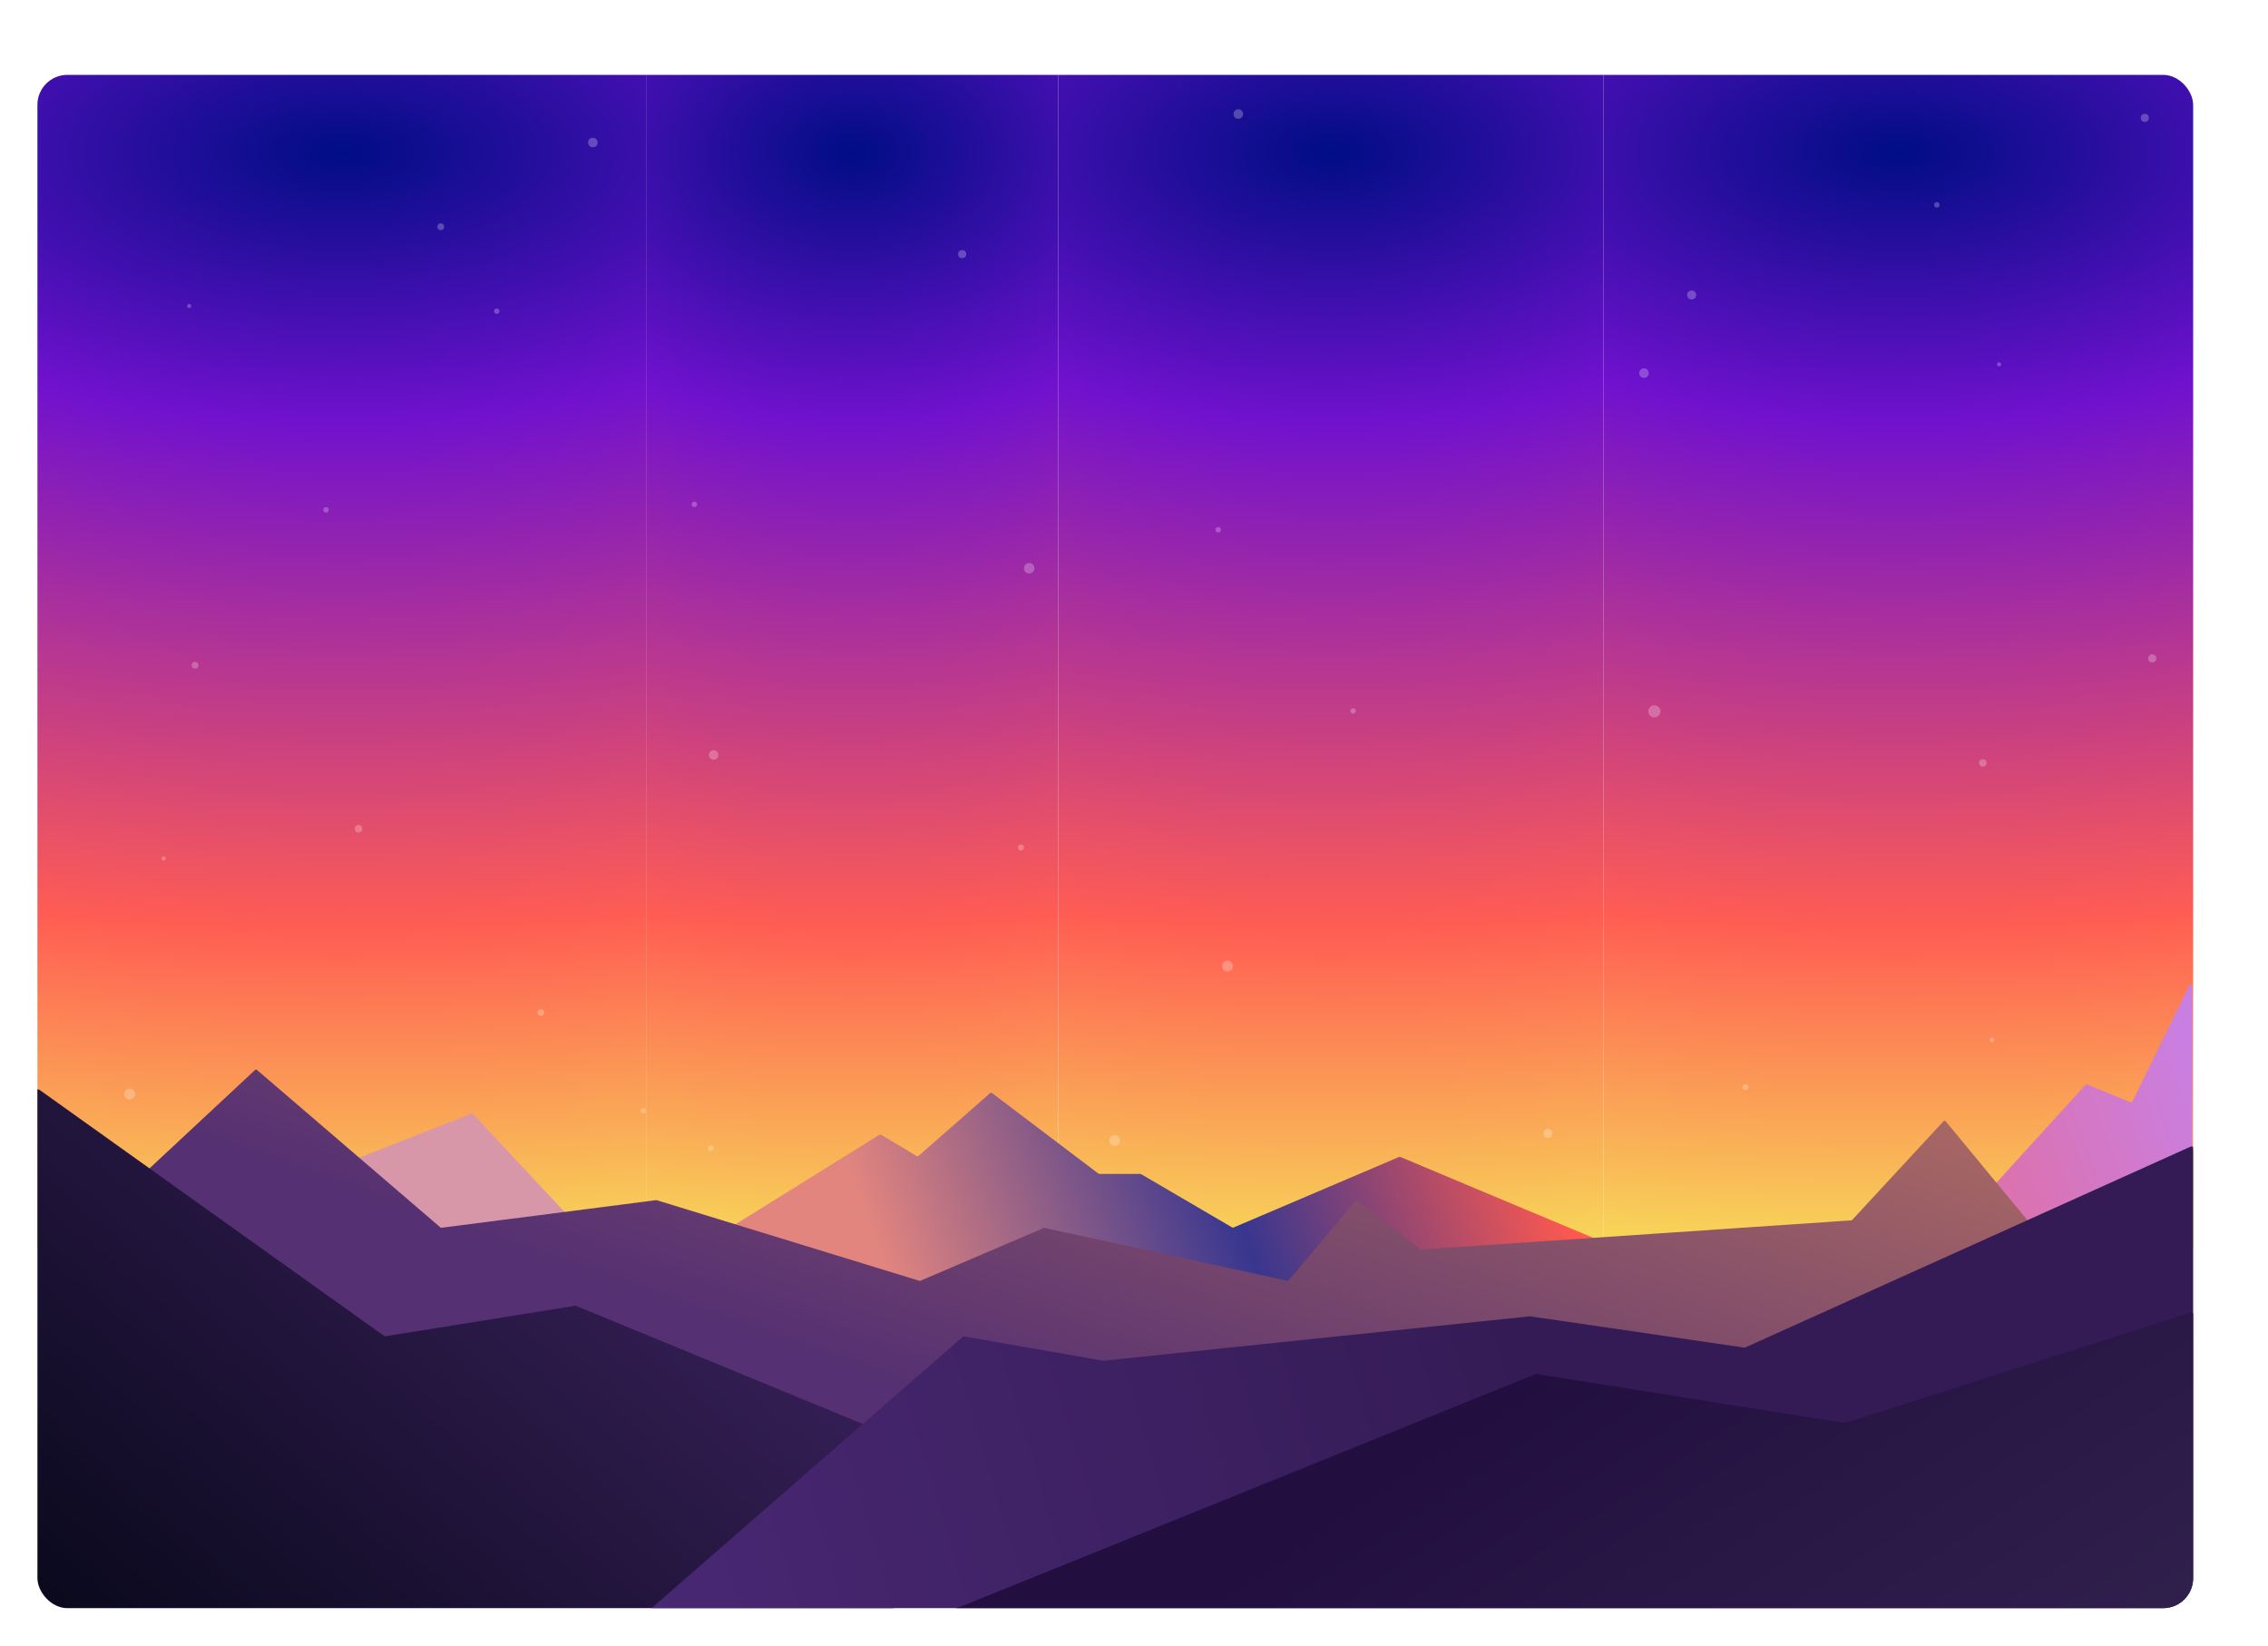 <svg width="1515" height="1099" viewBox="0 0 1515 1099" fill="none" xmlns="http://www.w3.org/2000/svg">
<g filter="url(#filter0_d_13_128)">
<g clip-path="url(#clip0_13_128)">
<rect x="75" width="1440" height="1024" rx="20" fill="white"/>
<rect x="75" width="407" height="784" fill="url(#paint0_radial_13_128)"/>
<rect width="275" height="784" transform="matrix(-1 0 0 1 757 0)" fill="url(#paint1_radial_13_128)"/>
<rect x="757" width="364" height="784" fill="url(#paint2_radial_13_128)"/>
<rect width="394" height="784" transform="matrix(-1 0 0 1 1515 0)" fill="url(#paint3_radial_13_128)"/>
<path d="M364.868 693.748L288.035 723.898C287.336 724.172 287.177 725.09 287.744 725.583L344.156 774.701C344.375 774.891 344.665 774.977 344.951 774.937L428.592 763.266C429.394 763.154 429.737 762.185 429.184 761.593L365.964 693.996C365.684 693.696 365.25 693.598 364.868 693.748Z" fill="#D897A9"/>
<path d="M636.962 708.145L538.444 769.413C537.982 769.7 537.752 769.843 537.626 770.07C537.5 770.297 537.5 770.568 537.5 771.111V823.476C537.5 824.429 537.5 824.906 537.797 825.199C538.094 825.493 538.571 825.487 539.524 825.475H539.524L1440.64 814.504C1440.82 814.502 1440.91 814.501 1441 814.484C1441.08 814.467 1441.17 814.434 1441.34 814.369L1513.22 786.495C1513.84 786.255 1514.15 786.136 1514.33 785.88C1514.5 785.625 1514.5 785.293 1514.5 784.63V612.613C1514.5 609.212 1514.5 607.512 1513.73 607.332C1512.95 607.153 1512.2 608.679 1510.7 611.731L1474.82 684.822C1474.43 685.617 1474.24 686.015 1473.87 686.155C1473.5 686.295 1473.09 686.127 1472.27 685.791L1444.8 674.531C1444.17 674.274 1443.86 674.146 1443.55 674.215C1443.24 674.285 1443.01 674.535 1442.56 675.036L1359.05 766.896L1359.05 766.896C1358.78 767.194 1358.64 767.343 1358.47 767.428C1358.29 767.512 1358.09 767.524 1357.68 767.547L1124.96 780.973C1124.73 780.987 1124.62 780.993 1124.5 780.974C1124.39 780.955 1124.29 780.91 1124.07 780.821L985.78 722.827C985.395 722.666 985.203 722.585 985 722.586C984.798 722.586 984.606 722.668 984.222 722.831L874.426 769.606C873.972 769.799 873.744 769.896 873.508 769.881C873.271 769.866 873.058 769.741 872.632 769.492L812.468 734.274C812.235 734.138 812.119 734.07 811.991 734.035C811.862 734 811.727 734 811.458 734H784.672C784.339 734 784.172 734 784.017 733.948C783.863 733.896 783.73 733.796 783.465 733.595L713.3 680.484C712.678 680.013 712.366 679.777 712.01 679.79C711.655 679.803 711.361 680.061 710.774 680.576L664.097 721.537C663.568 722.002 663.303 722.234 662.979 722.263C662.654 722.292 662.352 722.111 661.749 721.749L639.048 708.129C638.538 707.823 638.283 707.67 638.001 707.672C637.72 707.674 637.468 707.831 636.963 708.145L636.962 708.145Z" fill="url(#paint4_linear_13_128)"/>
<path d="M219.691 665.22L141.792 737.83L141.792 737.83C140.963 738.602 140.549 738.988 140.58 739.462C140.611 739.935 141.072 740.264 141.995 740.922L306.332 858.024L306.332 858.024C306.662 858.259 306.826 858.376 307.018 858.421C307.21 858.466 307.41 858.434 307.81 858.37L433.941 838.09C434.219 838.045 434.357 838.023 434.495 838.039C434.633 838.055 434.763 838.109 435.023 838.217L645.945 925.563C646.46 925.776 646.718 925.883 646.981 925.85C647.244 925.816 647.467 925.648 647.913 925.313L692.83 891.504C693.161 891.255 693.326 891.131 693.521 891.082C693.716 891.032 693.92 891.063 694.329 891.124L786.764 904.965C786.882 904.982 786.941 904.991 787 904.993C787.06 904.995 787.119 904.989 787.238 904.979L1071.79 879.519C1071.89 879.51 1071.95 879.505 1072 879.506C1072.05 879.507 1072.11 879.513 1072.21 879.527L1215 897.437C1215.25 897.468 1215.37 897.484 1215.5 897.469C1215.62 897.454 1215.74 897.408 1215.97 897.318L1438.91 811.001C1440.09 810.544 1440.68 810.316 1440.81 809.821C1440.94 809.326 1440.54 808.838 1439.74 807.863L1439.73 807.862L1350.46 699.764C1349.78 698.942 1349.44 698.532 1348.99 698.519C1348.53 698.506 1348.17 698.897 1347.45 699.679L1287.54 764.417C1287.27 764.705 1287.14 764.849 1286.97 764.931C1286.79 765.014 1286.6 765.027 1286.21 765.054L999.754 784.449C999.381 784.474 999.195 784.487 999.02 784.434C998.845 784.381 998.697 784.268 998.401 784.04L957.516 752.663C956.799 752.113 956.44 751.838 956.041 751.881C955.643 751.924 955.351 752.27 954.769 752.961L911.277 804.578C910.898 805.027 910.709 805.252 910.446 805.341C910.183 805.431 909.896 805.368 909.322 805.243L748.124 770.136C747.815 770.069 747.66 770.035 747.505 770.05C747.35 770.064 747.204 770.127 746.912 770.251L665.173 805.212C664.84 805.355 664.674 805.426 664.497 805.435C664.32 805.445 664.146 805.391 663.8 805.285L488.913 751.627C488.707 751.564 488.604 751.532 488.498 751.523C488.392 751.514 488.285 751.528 488.072 751.555L345.382 769.887C344.948 769.942 344.731 769.97 344.527 769.91C344.324 769.849 344.157 769.706 343.825 769.421L222.358 665.165C221.712 664.611 221.389 664.334 221.007 664.342C220.625 664.349 220.314 664.64 219.691 665.22Z" fill="url(#paint5_linear_13_128)"/>
<circle cx="869.991" cy="595.205" r="3.628" fill="white" fill-opacity="0.25"/>
<circle cx="737.5" cy="329.5" r="3.5" fill="white" fill-opacity="0.25"/>
<circle cx="289.5" cy="503.5" r="2.5" fill="white" fill-opacity="0.25"/>
<circle cx="344.446" cy="101.402" r="2.267" fill="white" fill-opacity="0.25"/>
<circle cx="1385.36" cy="193.36" r="1.36" fill="white" fill-opacity="0.25"/>
<circle cx="176.36" cy="154.36" r="1.36" fill="white" fill-opacity="0.25"/>
<circle cx="159.36" cy="523.36" r="1.36" fill="white" fill-opacity="0.25"/>
<circle cx="953.814" cy="424.814" r="1.814" fill="white" fill-opacity="0.25"/>
<circle cx="381.814" cy="157.814" r="1.814" fill="white" fill-opacity="0.25"/>
<circle cx="479.814" cy="691.814" r="1.814" fill="white" fill-opacity="0.25"/>
<circle cx="513.814" cy="286.814" r="1.814" fill="white" fill-opacity="0.25"/>
<circle cx="1343.81" cy="86.814" r="1.814" fill="white" fill-opacity="0.25"/>
<circle cx="863.814" cy="303.814" r="1.814" fill="white" fill-opacity="0.25"/>
<circle cx="524.814" cy="716.814" r="1.814" fill="white" fill-opacity="0.25"/>
<circle cx="732" cy="516" r="2" fill="white" fill-opacity="0.25"/>
<circle cx="794.628" cy="711.628" r="3.628" fill="white" fill-opacity="0.25"/>
<circle cx="136.628" cy="680.628" r="3.628" fill="white" fill-opacity="0.25"/>
<circle cx="446.018" cy="45.174" r="3.174" fill="white" fill-opacity="0.25"/>
<circle cx="180.267" cy="394.267" r="2.267" fill="white" fill-opacity="0.25"/>
<circle cx="526.732" cy="454.183" r="3.174" fill="white" fill-opacity="0.25"/>
<circle cx="1148.17" cy="199.174" r="3.174" fill="white" fill-opacity="0.25"/>
<circle cx="877.174" cy="26.174" r="3.174" fill="white" fill-opacity="0.25"/>
<circle cx="1380.5" cy="644.5" r="1.5" fill="white" fill-opacity="0.25"/>
<circle cx="1487.72" cy="389.721" r="2.721" fill="white" fill-opacity="0.25"/>
<circle cx="1482.72" cy="28.721" r="2.721" fill="white" fill-opacity="0.25"/>
<circle cx="692.721" cy="119.721" r="2.721" fill="white" fill-opacity="0.25"/>
<circle cx="411.267" cy="626.267" r="2.267" fill="white" fill-opacity="0.25"/>
<circle cx="267.814" cy="290.489" r="1.814" fill="white" fill-opacity="0.25"/>
<circle cx="1374.5" cy="459.5" r="2.5" fill="white" fill-opacity="0.25"/>
<circle cx="1180" cy="147" r="3" fill="white" fill-opacity="0.25"/>
<circle cx="1216" cy="676" r="2" fill="white" fill-opacity="0.25"/>
<circle cx="1155.08" cy="425.081" r="4.081" fill="white" fill-opacity="0.25"/>
<circle cx="1084" cy="707" r="3" fill="white" fill-opacity="0.25"/>
<path d="M306.331 842.023L77.662 678.758C76.277 677.769 75.585 677.274 75.042 677.554C74.5 677.833 74.5 678.684 74.5 680.385V1071C74.5 1071.94 74.5 1072.41 74.793 1072.71C75.086 1073 75.557 1073 76.5 1073H645C645.943 1073 646.414 1073 646.707 1072.71C647 1072.41 647 1071.94 647 1071V910.839C647 910.19 647 909.866 646.831 909.613C646.662 909.361 646.362 909.237 645.761 908.99L435.022 822.215C434.763 822.108 434.633 822.055 434.495 822.039C434.358 822.023 434.22 822.045 433.943 822.09L307.811 842.37H307.811C307.411 842.434 307.211 842.466 307.019 842.421C306.826 842.376 306.661 842.258 306.331 842.023Z" fill="url(#paint6_linear_13_128)"/>
<path d="M692.781 843.109L433.028 1069.49C431.337 1070.96 430.491 1071.7 430.735 1072.35C430.978 1073 432.1 1073 434.343 1073H434.343L1513 1072.42C1513.94 1072.42 1514.41 1072.42 1514.71 1072.13C1515 1071.83 1515 1071.36 1515 1070.42V718.096C1515 716.701 1515 716.003 1514.54 715.708C1514.09 715.412 1513.45 715.699 1512.18 716.273L1216.03 849.81C1215.77 849.929 1215.64 849.989 1215.49 850.009C1215.35 850.029 1215.21 850.008 1214.92 849.966L1072.25 829.13C1072.12 829.112 1072.06 829.103 1072 829.102C1071.94 829.101 1071.88 829.107 1071.75 829.12L787.277 858.753L787.276 858.753C787.138 858.768 787.069 858.775 787 858.772C786.931 858.77 786.863 858.758 786.726 858.734L694.439 842.647C693.977 842.566 693.747 842.526 693.529 842.587C693.311 842.647 693.135 842.801 692.781 843.109Z" fill="url(#paint7_linear_13_128)"/>
<path d="M693.5 1022.3L523.673 1079.1L523.673 1079.1C519.244 1080.58 517.03 1081.32 517.166 1082.16C517.303 1083 519.638 1083 524.308 1082.99L1513 1082.45C1513.94 1082.45 1514.41 1082.45 1514.71 1082.16C1515 1081.87 1515 1081.4 1515 1080.45V828.74C1515 827.488 1515 826.862 1514.59 826.562C1514.18 826.263 1513.58 826.453 1512.39 826.835L1282.95 900.221C1282.73 900.293 1282.61 900.329 1282.5 900.338C1282.38 900.347 1282.26 900.328 1282.03 900.291L1076.55 867.645C1076.28 867.601 1076.14 867.58 1076 867.595C1075.87 867.611 1075.74 867.662 1075.48 867.766L693.5 1022.3Z" fill="url(#paint8_linear_13_128)"/>
</g>
</g>
<defs>
<filter id="filter0_d_13_128" x="0" y="0" width="1515" height="1099" filterUnits="userSpaceOnUse" color-interpolation-filters="sRGB">
<feFlood flood-opacity="0" result="BackgroundImageFix"/>
<feColorMatrix in="SourceAlpha" type="matrix" values="0 0 0 0 0 0 0 0 0 0 0 0 0 0 0 0 0 0 127 0" result="hardAlpha"/>
<feOffset dx="-50" dy="50"/>
<feGaussianBlur stdDeviation="12.5"/>
<feColorMatrix type="matrix" values="0 0 0 0 0 0 0 0 0 0 0 0 0 0 0 0 0 0 0.15 0"/>
<feBlend mode="normal" in2="BackgroundImageFix" result="effect1_dropShadow_13_128"/>
<feBlend mode="normal" in="SourceGraphic" in2="effect1_dropShadow_13_128" result="shape"/>
</filter>
<radialGradient id="paint0_radial_13_128" cx="0" cy="0" r="1" gradientUnits="userSpaceOnUse" gradientTransform="translate(278.5 50.87) rotate(90) scale(795.63 1733.36)">
<stop stop-color="#000D85"/>
<stop offset="0.226" stop-color="#7011CE"/>
<stop offset="0.652" stop-color="#FF5D53"/>
<stop offset="1" stop-color="#F5F95A"/>
</radialGradient>
<radialGradient id="paint1_radial_13_128" cx="0" cy="0" r="1" gradientUnits="userSpaceOnUse" gradientTransform="translate(137.5 50.87) rotate(90) scale(795.63 1171.19)">
<stop stop-color="#000D85"/>
<stop offset="0.226" stop-color="#7011CE"/>
<stop offset="0.652" stop-color="#FF5D53"/>
<stop offset="1" stop-color="#F5F95A"/>
</radialGradient>
<radialGradient id="paint2_radial_13_128" cx="0" cy="0" r="1" gradientUnits="userSpaceOnUse" gradientTransform="translate(939 50.87) rotate(90) scale(795.63 1550.23)">
<stop stop-color="#000D85"/>
<stop offset="0.226" stop-color="#7011CE"/>
<stop offset="0.652" stop-color="#FF5D53"/>
<stop offset="1" stop-color="#F5F95A"/>
</radialGradient>
<radialGradient id="paint3_radial_13_128" cx="0" cy="0" r="1" gradientUnits="userSpaceOnUse" gradientTransform="translate(197 50.87) rotate(90) scale(795.63 1677.99)">
<stop stop-color="#000D85"/>
<stop offset="0.226" stop-color="#7011CE"/>
<stop offset="0.652" stop-color="#FF5D53"/>
<stop offset="1" stop-color="#F5F95A"/>
</radialGradient>
<linearGradient id="paint4_linear_13_128" x1="1477.5" y1="547.5" x2="657" y2="842.5" gradientUnits="userSpaceOnUse">
<stop stop-color="#C97FE2"/>
<stop offset="0.491" stop-color="#FF594F"/>
<stop offset="0.732" stop-color="#38368F"/>
<stop offset="1" stop-color="#E2857F"/>
</linearGradient>
<linearGradient id="paint5_linear_13_128" x1="978.5" y1="392" x2="790.75" y2="926" gradientUnits="userSpaceOnUse">
<stop stop-color="#CA7E5D"/>
<stop offset="1" stop-color="#553072"/>
</linearGradient>
<linearGradient id="paint6_linear_13_128" x1="510" y1="660.5" x2="108" y2="1126.5" gradientUnits="userSpaceOnUse">
<stop stop-color="#3E2361"/>
<stop offset="1" stop-color="#040615"/>
</linearGradient>
<linearGradient id="paint7_linear_13_128" x1="1072.5" y1="839.572" x2="329.106" y2="1063.77" gradientUnits="userSpaceOnUse">
<stop stop-color="#341B55"/>
<stop offset="1" stop-color="#4E2B7B"/>
</linearGradient>
<linearGradient id="paint8_linear_13_128" x1="1081.5" y1="863.73" x2="1342.22" y2="1256.39" gradientUnits="userSpaceOnUse">
<stop stop-color="#220F40"/>
<stop offset="1" stop-color="#34244F"/>
</linearGradient>
<clipPath id="clip0_13_128">
<rect x="75" width="1440" height="1024" rx="20" fill="white"/>
</clipPath>
</defs>
</svg>
